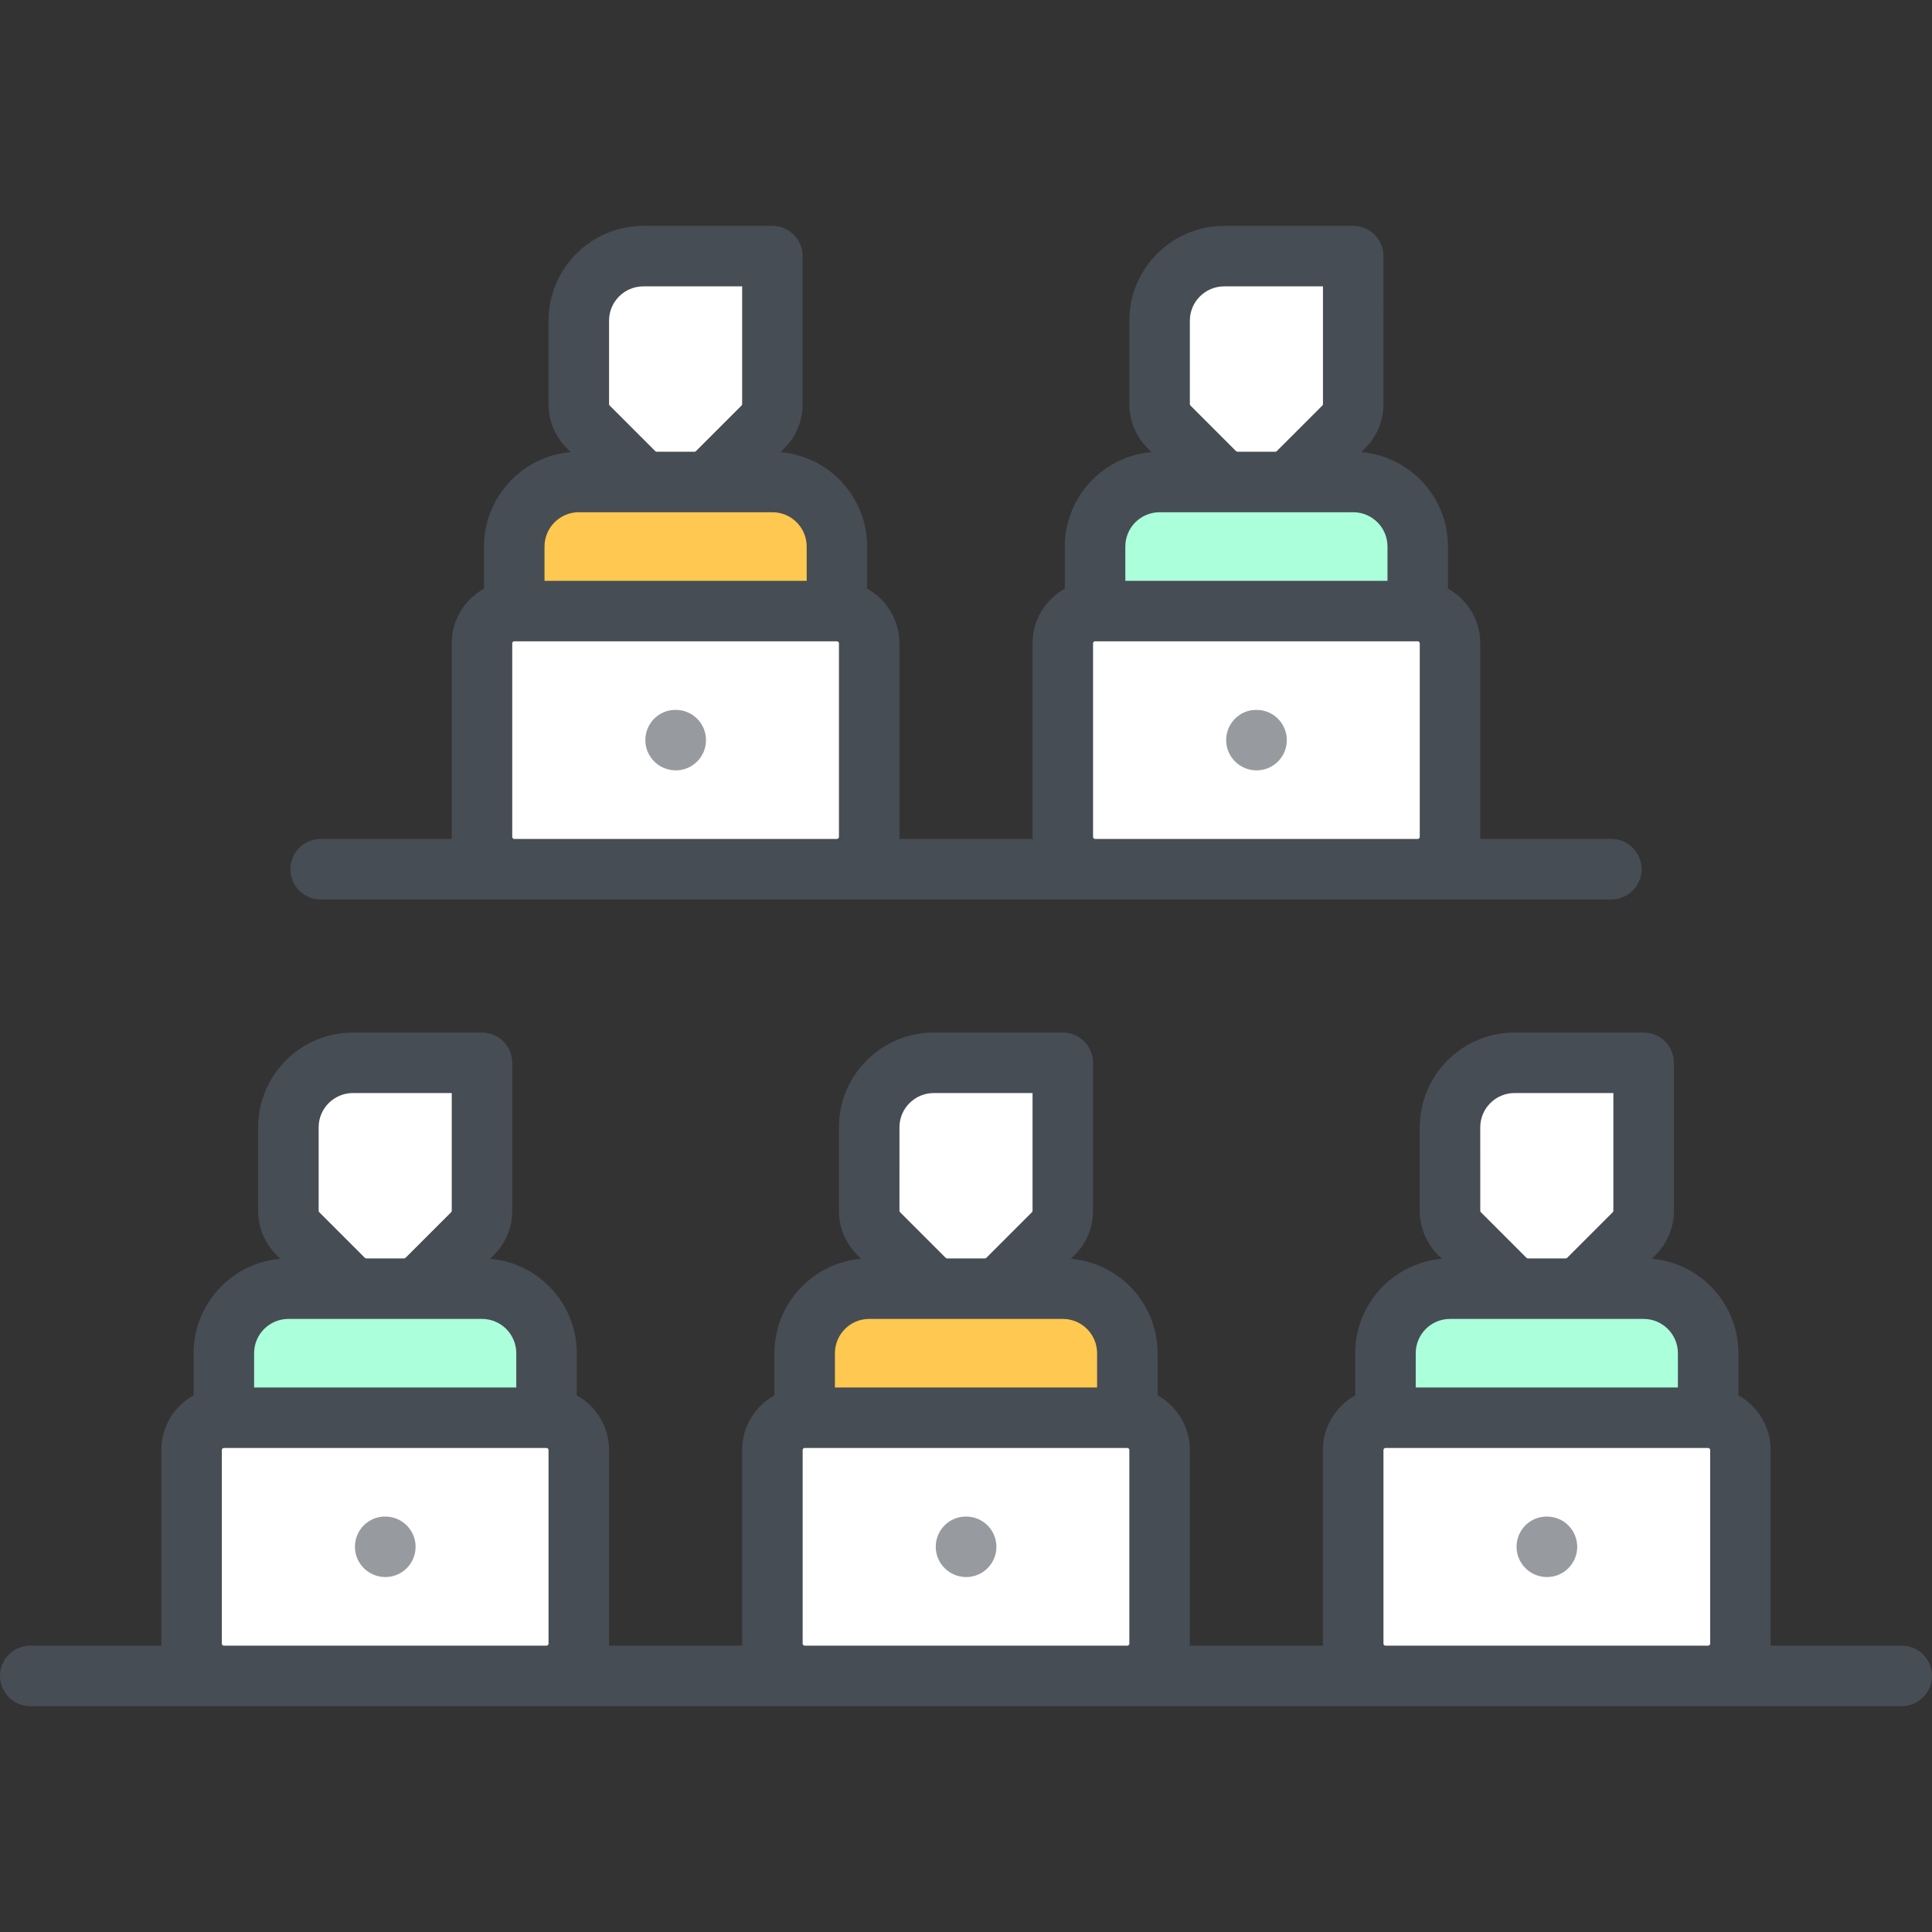 <?xml version="1.0" encoding="iso-8859-1"?>
<!-- Generator: Adobe Illustrator 19.0.0, SVG Export Plug-In . SVG Version: 6.00 Build 0)  -->
<svg version="1.1" id="Capa_1" xmlns="http://www.w3.org/2000/svg" xmlns:xlink="http://www.w3.org/1999/xlink" x="0px" y="0px"
	 viewBox="0 0 512 512" style="enable-background:new 0 0 512 512;" xml:space="preserve">
<rect x="0" y="0" width="512" height="512" fill="#333333" stroke="none"/>
<path style="fill:#FFFFFF;" d="M221.795,230.347h-85.511c-4.722,0-8.551-3.829-8.551-8.551v-51.307c0-4.722,3.829-8.551,8.551-8.551
	h85.511c4.722,0,8.551,3.829,8.551,8.551v51.307C230.347,226.518,226.518,230.347,221.795,230.347z"/>
<path style="fill:#FFC850;" d="M204.693,127.733h-51.307c-9.446,0-17.102,7.656-17.102,17.102v17.102h85.511v-17.102
	C221.795,135.389,214.139,127.733,204.693,127.733z"/>
<g>
	<path style="fill:#FFFFFF;" d="M184.049,127.733H174.03c-2.268,0-4.443-0.901-6.047-2.504l-12.093-12.093
		c-1.603-1.603-2.504-3.779-2.504-6.047V84.977c0-9.446,7.656-17.102,17.102-17.102h34.205v39.213c0,2.268-0.901,4.443-2.504,6.047
		l-12.093,12.093C188.492,126.832,186.317,127.733,184.049,127.733z"/>
	<path style="fill:#FFFFFF;" d="M144.835,444.125H59.324c-4.722,0-8.551-3.829-8.551-8.551v-51.307c0-4.722,3.829-8.551,8.551-8.551
		h85.511c4.722,0,8.551,3.829,8.551,8.551v51.307C153.386,440.296,149.557,444.125,144.835,444.125z"/>
</g>
<path style="fill:#ABFFDB;" d="M127.733,341.511H76.426c-9.446,0-17.102,7.656-17.102,17.102v17.102h85.511v-17.102
	C144.835,349.168,137.179,341.511,127.733,341.511z"/>
<g>
	<path style="fill:#FFFFFF;" d="M107.088,341.511H97.069c-2.268,0-4.443-0.901-6.047-2.504l-12.093-12.093
		c-1.603-1.603-2.504-3.779-2.504-6.047v-22.111c0-9.446,7.656-17.102,17.102-17.102h34.205v39.213c0,2.268-0.901,4.443-2.504,6.047
		l-12.093,12.093C111.532,340.61,109.356,341.511,107.088,341.511z"/>
	<path style="fill:#FFFFFF;" d="M298.756,444.125h-85.511c-4.722,0-8.551-3.829-8.551-8.551v-51.307
		c0-4.722,3.829-8.551,8.551-8.551h85.511c4.722,0,8.551,3.829,8.551,8.551v51.307C307.307,440.296,303.478,444.125,298.756,444.125
		z"/>
</g>
<path style="fill:#FFC850;" d="M281.653,341.511h-51.307c-9.446,0-17.102,7.656-17.102,17.102v17.102h85.511v-17.102
	C298.756,349.168,291.099,341.511,281.653,341.511z"/>
<g>
	<path style="fill:#FFFFFF;" d="M261.009,341.511H250.99c-2.268,0-4.443-0.901-6.047-2.504l-12.093-12.093
		c-1.603-1.603-2.504-3.779-2.504-6.047v-22.111c0-9.446,7.656-17.102,17.102-17.102h34.205v39.213c0,2.268-0.901,4.443-2.504,6.047
		l-12.093,12.093C265.452,340.61,263.277,341.511,261.009,341.511z"/>
	<path style="fill:#FFFFFF;" d="M452.676,444.125h-85.511c-4.722,0-8.551-3.829-8.551-8.551v-51.307
		c0-4.722,3.829-8.551,8.551-8.551h85.511c4.722,0,8.551,3.829,8.551,8.551v51.307C461.228,440.296,457.399,444.125,452.676,444.125
		z"/>
</g>
<path style="fill:#ABFFDB;" d="M435.574,341.511h-51.307c-9.446,0-17.102,7.656-17.102,17.102v17.102h85.511v-17.102
	C452.676,349.168,445.019,341.511,435.574,341.511z"/>
<g>
	<path style="fill:#FFFFFF;" d="M414.93,341.511h-10.019c-2.268,0-4.443-0.901-6.047-2.504l-12.093-12.093
		c-1.603-1.603-2.504-3.779-2.504-6.047v-22.111c0-9.446,7.656-17.102,17.102-17.102h34.205v39.213c0,2.268-0.901,4.443-2.504,6.047
		l-12.093,12.093C419.373,340.61,417.198,341.511,414.93,341.511z"/>
	<path style="fill:#FFFFFF;" d="M375.716,230.347h-85.512c-4.722,0-8.551-3.829-8.551-8.551v-51.307
		c0-4.722,3.829-8.551,8.551-8.551h85.512c4.722,0,8.551,3.829,8.551,8.551v51.307C384.267,226.518,380.438,230.347,375.716,230.347
		z"/>
</g>
<path style="fill:#ABFFDB;" d="M358.614,127.733h-51.307c-9.446,0-17.102,7.656-17.102,17.102v17.102h85.512v-17.102
	C375.716,135.389,368.059,127.733,358.614,127.733z"/>
<path style="fill:#FFFFFF;" d="M337.969,127.733H327.95c-2.268,0-4.443-0.901-6.047-2.504l-12.093-12.093
	c-1.603-1.603-2.504-3.779-2.504-6.047V84.977c0-9.446,7.656-17.102,17.102-17.102h34.205v39.213c0,2.268-0.901,4.443-2.504,6.047
	l-12.093,12.093C342.413,126.832,340.237,127.733,337.969,127.733z"/>
<path style="fill:#474D54;" d="M503.983,436.109h-34.766c0.005-0.178,0.027-0.354,0.027-0.534v-51.307
	c0-6.228-3.458-11.659-8.551-14.489v-11.165c0-13.125-10.12-23.924-22.966-25.021l1.01-1.011c3.13-3.129,4.854-7.29,4.854-11.715
	v-39.213c0-4.427-3.589-8.017-8.017-8.017H401.37c-13.851,0-25.119,11.268-25.119,25.119v22.111c0,4.426,1.723,8.586,4.853,11.715
	l1.011,1.011c-12.846,1.097-22.966,11.896-22.966,25.021v11.165c-5.093,2.829-8.551,8.26-8.551,14.489v51.307
	c0,0.181,0.021,0.356,0.027,0.534h-35.328c0.005-0.178,0.027-0.354,0.027-0.534v-51.307c0-6.228-3.458-11.659-8.551-14.489v-11.165
	c0-13.125-10.12-23.924-22.966-25.021l1.01-1.011c3.13-3.129,4.854-7.29,4.854-11.715v-39.213c0-4.427-3.589-8.017-8.017-8.017
	h-34.205c-13.851,0-25.119,11.268-25.119,25.119v22.111c0,4.426,1.723,8.586,4.853,11.715l1.011,1.011
	c-12.845,1.097-22.965,11.896-22.965,25.021v11.165c-5.093,2.829-8.551,8.26-8.551,14.489v51.307c0,0.181,0.021,0.356,0.027,0.534
	h-35.328c0.005-0.178,0.027-0.354,0.027-0.534v-51.307c0-6.228-3.458-11.659-8.551-14.489v-11.165
	c0-13.125-10.12-23.924-22.966-25.021l1.01-1.011c3.13-3.129,4.854-7.29,4.854-11.715v-39.213c0-4.427-3.589-8.017-8.017-8.017
	H93.527c-13.85,0-25.118,11.268-25.118,25.119v22.111c0,4.426,1.723,8.586,4.853,11.715l1.011,1.011
	c-12.846,1.097-22.966,11.896-22.966,25.021v11.165c-5.093,2.829-8.551,8.26-8.551,14.489v51.307c0,0.181,0.021,0.356,0.027,0.534
	H8.017c-4.427,0-8.017,3.589-8.017,8.017c0,4.427,3.589,8.017,8.017,8.017h495.967c4.427,0,8.017-3.589,8.017-8.017
	C512,439.698,508.411,436.109,503.983,436.109z M392.284,298.756c0-5.01,4.076-9.086,9.086-9.086h26.188v31.197
	c0,0.142-0.056,0.277-0.156,0.378l-12.092,12.092c-0.102,0.102-0.236,0.157-0.378,0.157h-10.019c-0.142,0-0.277-0.056-0.378-0.156
	l-12.093-12.093c-0.1-0.1-0.156-0.235-0.156-0.377L392.284,298.756L392.284,298.756z M384.267,349.528h51.307
	c5.01,0,9.086,4.076,9.086,9.086v9.086h-69.478v-9.086C375.182,353.604,379.257,349.528,384.267,349.528z M238.363,298.756
	c0-5.01,4.076-9.086,9.086-9.086h26.188v31.197c0,0.142-0.056,0.277-0.156,0.378l-12.092,12.092
	c-0.102,0.102-0.236,0.157-0.378,0.157h-10.019c-0.142,0-0.277-0.056-0.378-0.156l-12.093-12.093c-0.1-0.1-0.156-0.235-0.156-0.377
	V298.756z M230.347,349.528h51.307c5.01,0,9.086,4.076,9.086,9.086v9.086h-69.478v-9.086
	C221.261,353.604,225.337,349.528,230.347,349.528z M84.443,298.756c0-5.01,4.076-9.086,9.086-9.086h26.188v31.197
	c0,0.142-0.056,0.277-0.156,0.378l-12.092,12.092c-0.102,0.102-0.236,0.157-0.378,0.157H97.071c-0.143,0-0.278-0.056-0.378-0.156
	l-12.093-12.093c-0.1-0.1-0.156-0.235-0.156-0.377V298.756z M76.426,349.528h51.307c5.01,0,9.086,4.076,9.086,9.086v9.086H67.34
	v-9.086C67.34,353.604,71.416,349.528,76.426,349.528z M59.324,436.109c-0.295,0-0.534-0.239-0.534-0.534v-51.307
	c0-0.295,0.239-0.534,0.534-0.534h85.511c0.295,0,0.534,0.239,0.534,0.534v51.307c0,0.295-0.239,0.534-0.534,0.534H59.324z
	 M213.244,436.109c-0.295,0-0.534-0.239-0.534-0.534v-51.307c0-0.295,0.239-0.534,0.534-0.534h85.511
	c0.295,0,0.534,0.239,0.534,0.534v51.307c0,0.295-0.239,0.534-0.534,0.534H213.244z M367.165,436.109
	c-0.295,0-0.534-0.239-0.534-0.534v-51.307c0-0.295,0.239-0.534,0.534-0.534h85.511c0.295,0,0.534,0.239,0.534,0.534v51.307
	c0,0.295-0.239,0.534-0.534,0.534H367.165z"/>
<g>
	<path style="fill:#979BA0;" d="M256.043,401.904h-0.086c-4.427,0-7.974,3.589-7.974,8.017c0,4.427,3.632,8.017,8.059,8.017
		c4.427,0,8.017-3.589,8.017-8.017C264.059,405.493,260.47,401.904,256.043,401.904z"/>
	<path style="fill:#979BA0;" d="M409.963,401.904h-0.086c-4.427,0-7.974,3.589-7.974,8.017c0,4.427,3.632,8.017,8.059,8.017
		c4.427,0,8.017-3.589,8.017-8.017C417.98,405.493,414.391,401.904,409.963,401.904z"/>
	<path style="fill:#979BA0;" d="M102.122,401.904h-0.086c-4.427,0-7.974,3.589-7.974,8.017c0,4.427,3.632,8.017,8.059,8.017
		c4.427,0,8.017-3.589,8.017-8.017C110.139,405.493,106.549,401.904,102.122,401.904z"/>
</g>
<path style="fill:#474D54;" d="M84.977,238.363h342.046c4.427,0,8.017-3.589,8.017-8.017s-3.589-8.017-8.017-8.017h-34.766
	c0.005-0.179,0.027-0.354,0.027-0.534v-51.307c0-6.228-3.458-11.66-8.551-14.489v-11.165c0-13.125-10.12-23.924-22.966-25.021
	l1.01-1.01c3.13-3.129,4.854-7.29,4.854-11.716V67.875c0-4.427-3.589-8.017-8.017-8.017h-34.205
	c-13.851,0-25.119,11.268-25.119,25.119v22.111c0,4.426,1.723,8.586,4.853,11.715l1.011,1.011
	c-12.846,1.097-22.966,11.896-22.966,25.021V156c-5.093,2.829-8.551,8.26-8.551,14.489v51.307c0,0.181,0.021,0.356,0.027,0.534
	h-35.328c0.005-0.179,0.027-0.354,0.027-0.534v-51.307c0-6.228-3.458-11.66-8.551-14.489v-11.165
	c0-13.125-10.12-23.924-22.966-25.021l1.01-1.01c3.13-3.129,4.854-7.29,4.854-11.716V67.875c0-4.427-3.589-8.017-8.017-8.017
	h-34.205c-13.85,0-25.118,11.268-25.118,25.119v22.111c0,4.426,1.723,8.586,4.853,11.715l1.011,1.011
	c-12.846,1.097-22.966,11.896-22.966,25.021V156c-5.093,2.829-8.551,8.26-8.551,14.489v51.307c0,0.181,0.021,0.356,0.027,0.534
	H84.977c-4.427,0-8.017,3.589-8.017,8.017S80.55,238.363,84.977,238.363z M315.324,84.977c0-5.01,4.076-9.086,9.086-9.086h26.188
	v31.197c0,0.143-0.056,0.277-0.156,0.378l-12.092,12.092c-0.102,0.1-0.236,0.157-0.378,0.157h-10.019
	c-0.143,0-0.277-0.056-0.378-0.156l-12.093-12.093c-0.1-0.1-0.156-0.235-0.156-0.377L315.324,84.977L315.324,84.977z
	 M307.307,135.749h51.307c5.01,0,9.086,4.076,9.086,9.086v9.086h-69.478v-9.086C298.221,139.825,302.297,135.749,307.307,135.749z
	 M289.67,221.795v-51.307c0-0.295,0.239-0.534,0.534-0.534h85.512c0.295,0,0.534,0.239,0.534,0.534v51.307
	c0,0.295-0.239,0.534-0.534,0.534h-85.512C289.91,222.33,289.67,222.09,289.67,221.795z M161.403,84.977
	c0-5.01,4.076-9.086,9.086-9.086h26.188v31.197c0,0.143-0.056,0.277-0.156,0.378l-12.092,12.092c-0.102,0.1-0.235,0.157-0.378,0.157
	h-10.019c-0.143,0-0.278-0.056-0.378-0.156l-12.093-12.093c-0.1-0.1-0.156-0.235-0.156-0.377V84.977z M153.386,135.749h51.307
	c5.01,0,9.086,4.076,9.086,9.086v9.086h-69.478v-9.086C144.301,139.825,148.376,135.749,153.386,135.749z M135.749,221.795v-51.307
	c0-0.295,0.239-0.534,0.534-0.534h85.511c0.295,0,0.534,0.239,0.534,0.534v51.307c0,0.295-0.239,0.534-0.534,0.534h-85.511
	C135.989,222.33,135.749,222.09,135.749,221.795z"/>
<g>
	<path style="fill:#979BA0;" d="M333.003,188.125h-0.086c-4.427,0-7.974,3.589-7.974,8.017s3.632,8.017,8.059,8.017
		c4.427,0,8.017-3.589,8.017-8.017S337.43,188.125,333.003,188.125z"/>
	<path style="fill:#979BA0;" d="M179.082,188.125h-0.086c-4.427,0-7.974,3.589-7.974,8.017s3.632,8.017,8.059,8.017
		s8.017-3.589,8.017-8.017S183.51,188.125,179.082,188.125z"/>
</g>
<g>
</g>
<g>
</g>
<g>
</g>
<g>
</g>
<g>
</g>
<g>
</g>
<g>
</g>
<g>
</g>
<g>
</g>
<g>
</g>
<g>
</g>
<g>
</g>
<g>
</g>
<g>
</g>
<g>
</g>
</svg>
